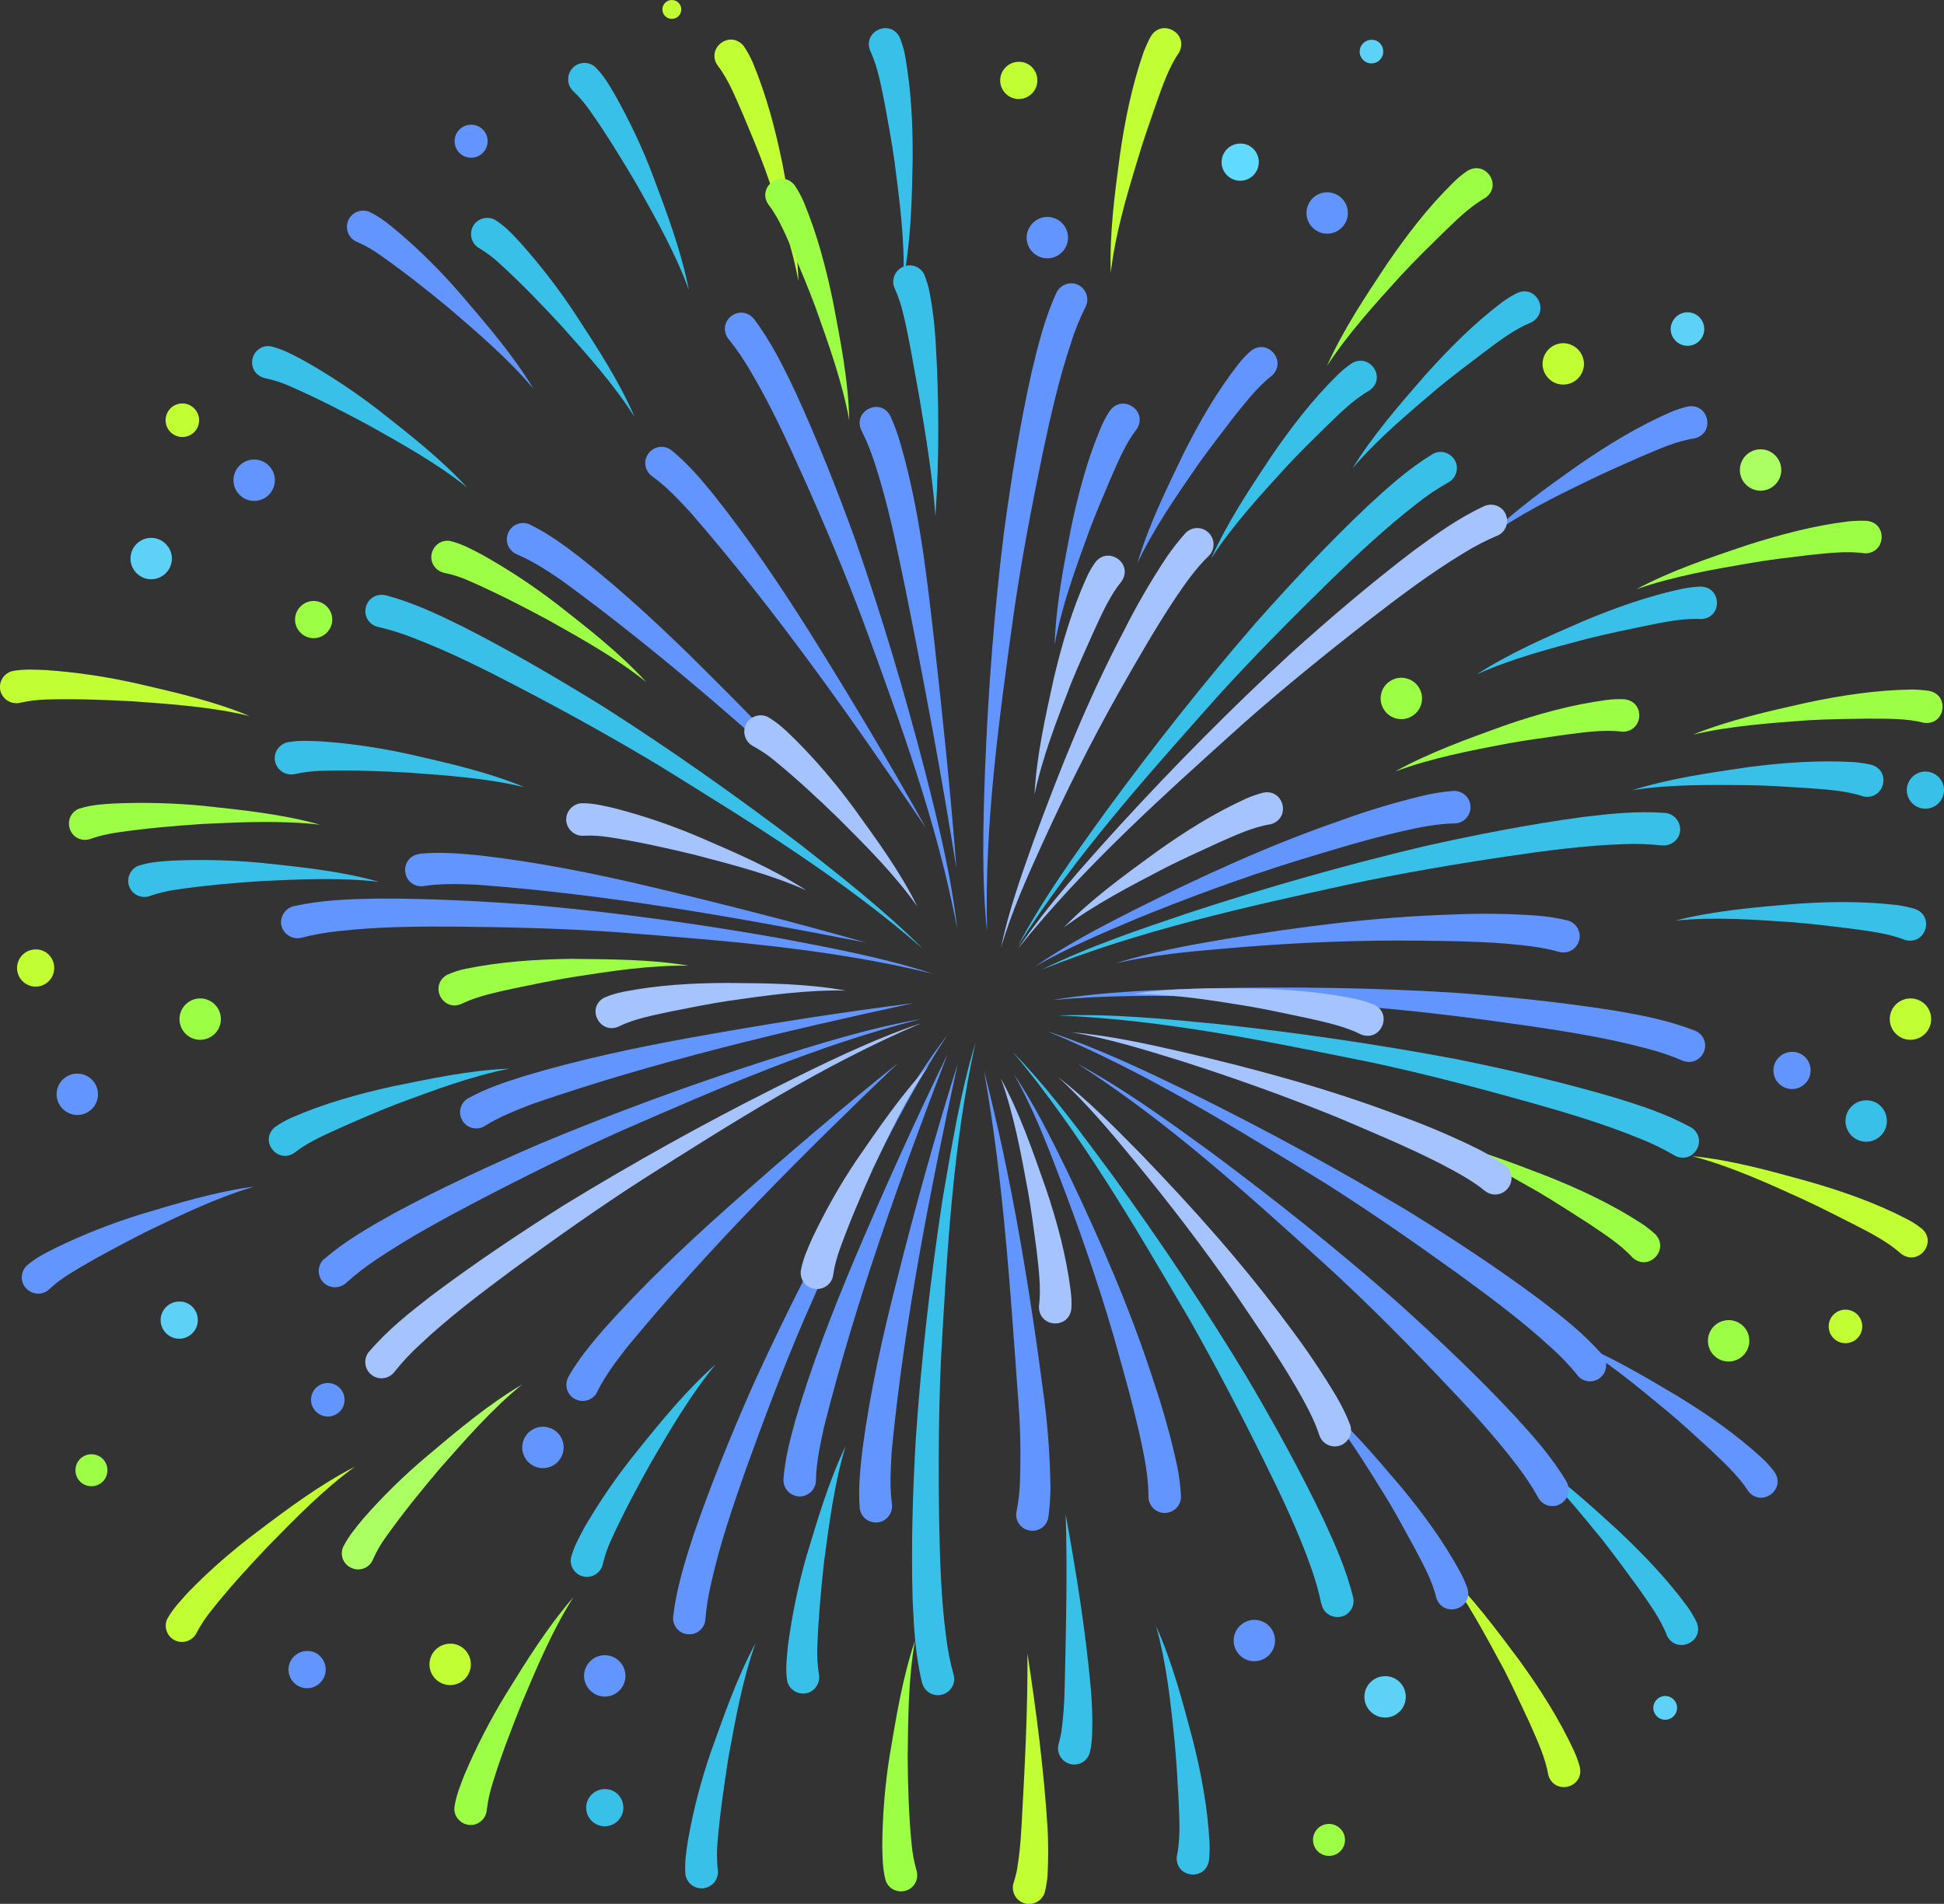 <?xml version="1.0" encoding="utf-8"?>
<!-- Generator: Adobe Illustrator 26.3.1, SVG Export Plug-In . SVG Version: 6.00 Build 0)  -->
<svg version="1.1" id="レイヤー_1" xmlns="http://www.w3.org/2000/svg" xmlns:xlink="http://www.w3.org/1999/xlink" x="0px"
	 y="0px" viewBox="0 0 741.9 726.7" style="enable-background:new 0 0 741.9 726.7;" xml:space="preserve">
<rect x="0" y="0" width="741.9" height="726.7" fill="#333333" stroke="none"/>
<style type="text/css">
	.st0{fill:#39C0E9;}
	.st1{fill:#9DFF45;}
	.st2{fill:#C1FF34;}
	.st3{fill:#6295FF;}
	.st4{fill:#ACFF62;}
	.st5{fill:#A5C3FF;}
	.st6{fill:#5DD2F6;}
	.st7{fill:#61DAFF;}
</style>
<g id="hanabi03">
	<path id="パス_15442" class="st0" d="M563.6,257.4c12.7-8.2,26.6-14.2,40.4-20.2c12.4-5.2,25-9.7,38.2-12.5
		c2.2-0.4,4.4-0.7,6.7-0.8c8.2,0,8.6,11.9,0.4,12.4c-7.1-0.4-14.4,1.2-21.4,2.6c-7.3,1.5-14.4,3-21.7,4.8
		C591.7,247.5,577.2,251.3,563.6,257.4"/>
	<path id="パス_15443" class="st1" d="M624.5,224.9c13.3-7.1,27.7-11.9,41.9-16.7c12.8-4.1,25.8-7.6,39.2-9.2
		c2.2-0.2,4.5-0.3,6.7-0.2c8.2,0.7,7.5,12.6-0.7,12.4c-7-1-14.4,0-21.5,0.7c-7.4,0.9-14.6,1.7-22,3
		C653.4,217.4,638.6,220,624.5,224.9"/>
	<path id="パス_15444" class="st0" d="M623,301.6c14.4-4.5,29.4-6.6,44.3-8.8c13.3-1.7,26.7-2.7,40.2-1.9c2.2,0.2,4.4,0.5,6.6,1
		c7.9,2.2,5.1,13.7-3,12.1c-6.7-2.3-14.2-2.6-21.3-3.2c-7.4-0.4-14.7-1-22.2-1.1C652.8,299.6,637.8,299.3,623,301.6"/>
	<path id="パス_15445" class="st1" d="M646.1,280.4c14-5.6,28.8-8.9,43.5-12.2c13.2-2.8,26.4-4.8,39.9-5c2.2,0,4.5,0.2,6.7,0.5
		c8,1.6,6.2,13.3-2,12.2c-6.9-1.8-14.3-1.5-21.5-1.6c-7.4,0.1-14.7,0.2-22.2,0.6C675.7,276,660.7,277,646.1,280.4"/>
	<path id="パス_15446" class="st0" d="M639.3,351.4c14.6-3.7,29.7-5,44.7-6.3c13.4-1,26.8-1.2,40.2,0.4c2.2,0.3,4.4,0.8,6.5,1.4
		c7.8,2.7,4.3,14-3.6,11.9c-6.6-2.6-14-3.4-21.1-4.4c-7.4-0.9-14.6-1.8-22.1-2.4C669.1,351,654.1,349.9,639.3,351.4"/>
	<path id="パス_15447" class="st2" d="M645.8,441.3c15,1.5,29.6,5.6,44.1,9.6c12.9,3.7,25.6,8.1,37.6,14.3c2,1,3.9,2.2,5.7,3.6
		c6.4,5.1-0.8,14.6-7.5,9.9c-5.2-4.7-11.9-8.1-18.3-11.4c-6.6-3.3-13.1-6.7-19.9-9.8C673.9,451.3,660.2,445.1,645.8,441.3"/>
	<path id="パス_15448" class="st1" d="M547.3,435c14.8,3,28.9,8.5,43,13.9c12.5,5,24.6,10.6,36,18c1.9,1.2,3.6,2.6,5.3,4.1
		c5.8,5.8-2.3,14.5-8.5,9.1c-4.7-5.2-11.1-9.2-17-13.2c-6.3-4-12.4-8-18.8-11.8C574.3,447.7,561.3,440.2,547.3,435"/>
	<path id="パス_15449" class="st3" d="M600.2,511.9c14,5.5,27,13.3,40,21c11.5,7,22.5,14.7,32.4,23.8c1.6,1.5,3.1,3.2,4.5,5
		c4.8,6.7-4.7,13.9-9.9,7.5c-3.8-6-9.4-11-14.5-15.9c-5.5-5-10.8-10-16.6-14.8C624.6,529,613.1,519.4,600.2,511.9"/>
	<path id="パス_15450" class="st0" d="M581.9,555.1c12.7,8.2,23.9,18.4,35,28.5c9.8,9.2,19.1,18.8,27.1,29.7
		c1.3,1.8,2.4,3.7,3.4,5.7c3.4,7.5-7.3,12.7-11.2,5.4c-2.5-6.6-7-12.6-11.1-18.5c-4.4-6-8.7-11.9-13.3-17.8
		C602.5,576.7,593,565,581.9,555.1"/>
	<path id="パス_15451" class="st2" d="M550.9,599c10.9,10.5,19.9,22.7,28.9,34.7c7.9,10.9,15.1,22.2,20.8,34.4
		c0.9,2,1.7,4.1,2.3,6.3c1.8,8-9.6,11-12,3.2c-1.2-7-4.4-13.7-7.3-20.3c-3.2-6.7-6.2-13.4-9.6-20C566.9,624.2,559.9,610.9,550.9,599
		"/>
	<path id="パス_15452" class="st0" d="M441.2,620.7c6.2,13.8,10,28.4,13.9,43c3.3,13,5.8,26.2,6.5,39.7c0.1,2.2,0,4.5-0.2,6.7
		c-1.3,8.1-13,6.7-12.3-1.5c1.5-6.9,1-14.4,0.7-21.5c-0.4-7.4-0.8-14.7-1.5-22.1C446.8,650,445.2,635,441.2,620.7"/>
	<path id="パス_15453" class="st2" d="M392.1,631.1c3.4,22.2,6.3,44.5,7.7,66.9c0.3,5.8,0.3,11.6,0,17.4c-0.1,2.2-0.5,4.4-1,6.6
		c-0.8,3.3-4.1,5.4-7.5,4.6c-3.3-0.8-5.4-4.1-4.6-7.5c0.6-1.7,1-3.5,1.4-5.2c0.9-5.3,1.4-10.6,1.7-16
		C391,676.3,392.3,652.6,392.1,631.1"/>
	<path id="パス_15454" class="st0" d="M406.7,578c4,22.1,7.6,44.3,9.6,66.6c0.5,5.8,0.7,11.6,0.5,17.4c-0.1,2.2-0.3,4.4-0.8,6.6
		c-0.7,3.4-4,5.5-7.3,4.8s-5.5-4-4.8-7.3c0.5-1.7,0.9-3.5,1.2-5.3c0.7-5.3,1.1-10.7,1.2-16C406.8,623.3,407.4,599.5,406.7,578"/>
	<path id="パス_15455" class="st3" d="M503.2,534.3c11.5,9.7,21.3,21.3,31.1,32.8c8.6,10.3,16.5,21.1,23,33c1.1,2,1.9,4,2.7,6.1
		c2.4,7.8-8.9,11.6-11.8,3.9c-1.6-6.9-5.3-13.4-8.6-19.7c-3.6-6.5-7-13-10.9-19.3C520.8,558.4,513,545.6,503.2,534.3"/>
	<path id="パス_15456" class="st1" d="M532.4,294.5c13.2-7.3,27.5-12.4,41.6-17.5c12.7-4.4,25.6-8,39-9.8c2.2-0.3,4.5-0.4,6.7-0.3
		c8.2,0.6,7.7,12.4-0.5,12.4c-7-0.9-14.4,0.2-21.5,1.1c-7.3,1.1-14.6,2-21.9,3.3C561.2,286.5,546.4,289.3,532.4,294.5"/>
	<path id="パス_15457" class="st3" d="M567.3,205.4c10.7-10.6,23.1-19.4,35.4-28.1c11.1-7.6,22.5-14.6,34.9-20
		c2.1-0.9,4.2-1.6,6.4-2.1c8-1.6,10.8,9.9,2.9,12.1c-7,1-13.8,4.1-20.4,6.9c-6.8,3-13.5,5.9-20.2,9.2
		C592.8,189.9,579.3,196.6,567.3,205.4"/>
	<path id="パス_15458" class="st0" d="M516.2,178.7c7.9-12.8,17.9-24.2,27.8-35.6c9-10,18.4-19.5,29.2-27.7
		c1.8-1.3,3.7-2.5,5.7-3.5c7.4-3.5,12.8,7.1,5.6,11.1c-6.6,2.7-12.5,7.2-18.2,11.5c-5.9,4.5-11.8,8.9-17.5,13.6
		C537.5,157.7,525.9,167.4,516.2,178.7"/>
	<path id="パス_15459" class="st1" d="M506.4,139.7c6.2-13.8,14.6-26.4,22.9-38.9c7.6-11.1,15.7-21.7,25.4-31.2
		c1.6-1.6,3.3-3,5.2-4.3c6.9-4.4,13.7,5.4,7,10.2c-6.2,3.5-11.4,8.8-16.6,13.8c-5.3,5.2-10.5,10.3-15.6,15.8
		C524.7,116.1,514.6,127.2,506.4,139.7"/>
	<path id="パス_15460" class="st3" d="M434.1,214.9c4.3-14.5,11-28.1,17.5-41.6c6-12,12.7-23.7,21-34.3c1.4-1.8,2.9-3.4,4.6-4.9
		c6.2-5.3,14.2,3.5,8.3,9.2c-5.6,4.3-10.1,10.3-14.6,15.8c-4.5,5.9-9,11.7-13.3,17.7C449.1,189.1,440.5,201.4,434.1,214.9"/>
	<path id="パス_15461" class="st2" d="M423.9,104.2c-0.5-15.1,1.5-30.1,3.5-45c1.9-13.3,4.6-26.5,9-39.2c0.8-2.1,1.7-4.1,2.8-6.1
		c4.2-7,14.6-1.2,10.8,6.1c-4,5.8-6.4,12.9-8.8,19.7c-2.4,7-4.9,13.9-7,21.1C429.9,74.9,425.6,89.4,423.9,104.2"/>
	<path id="パス_15462" class="st0" d="M344.8,106.4c0.5-14.9-1.5-29.8-3.4-44.6c-1-7.4-2.4-14.6-3.7-21.9
		c-1.4-6.8-2.6-13.9-5.4-20.1c-3.6-7.4,7-12.9,11-5.7c0.9,2.3,1.7,4.7,2.1,7.1c2.4,13.3,3,26.7,2.9,40.1
		C348,76.4,347.7,91.6,344.8,106.4"/>
	<path id="パス_15463" class="st2" d="M304.7,107.3c-2.7-14.7-7.8-28.8-12.8-42.9c-2.6-7-5.4-13.7-8.3-20.6
		c-2.8-6.3-5.4-13.1-9.5-18.5c-5-6.5,4.1-14.1,9.6-7.9c1.4,2,2.6,4.2,3.6,6.5c5.2,12.5,8.6,25.4,11.3,38.6
		C301.4,77.3,304.3,92.2,304.7,107.3"/>
	<path id="パス_15464" class="st1" d="M324.1,160.4c-2.7-14.7-7.8-28.8-12.8-42.9c-2.6-7-5.4-13.7-8.3-20.6
		c-2.8-6.3-5.4-13.1-9.5-18.5c-5-6.5,4.1-14.1,9.6-7.9c1.4,2,2.6,4.2,3.6,6.5c5.2,12.5,8.6,25.4,11.3,38.6
		C320.8,130.5,323.8,145.3,324.1,160.4"/>
	<path id="パス_15465" class="st0" d="M262.9,110.7c-5.1-14-12.5-27.1-19.8-40.1c-5.6-9.5-11.4-19-17.7-28c-1.9-2.7-4-5.3-6.4-7.6
		c-2.6-2.2-2.9-6.2-0.7-8.8s6.2-2.9,8.8-0.7c3.3,3.3,5.5,7.1,7.7,10.9c5.6,10,10.5,20.3,14.5,31C254.7,81.8,260,95.9,262.9,110.7"/>
	<path id="パス_15466" class="st0" d="M242.2,159.2c-8-12.6-18.1-23.8-28-34.9c-7.5-8.1-15.2-16.1-23.3-23.5
		c-2.4-2.3-5.1-4.3-7.9-6c-3-1.6-4.1-5.4-2.5-8.4s5.4-4.1,8.4-2.5l0,0c4,2.5,6.9,5.7,9.9,9c7.6,8.5,14.6,17.6,20.9,27.2
		C227.9,132.7,236.2,145.3,242.2,159.2"/>
	<path id="パス_15467" class="st0" d="M178.3,186.1c-11.6-9.3-24.8-16.6-37.8-23.9c-9.7-5.2-19.6-10.3-29.7-14.7
		c-3-1.4-6.2-2.4-9.4-3.1c-3.4-0.6-5.7-3.7-5.1-7.1s3.7-5.7,7.1-5.1l0,0c4.6,1.1,8.3,3.2,12.3,5.3c10,5.6,19.5,11.9,28.6,18.9
		C156.1,165.7,168.1,175,178.3,186.1"/>
	<path id="パス_15468" class="st3" d="M203.6,148.4c-9.6-11.4-21.1-21.2-32.4-30.9c-8.5-7-17.2-13.9-26.2-20.2
		c-2.7-1.9-5.6-3.6-8.6-4.9c-3.2-1.2-4.8-4.8-3.6-8c1.2-3.2,4.8-4.8,8-3.6c4.3,2,7.6,4.8,11,7.6c8.7,7.4,16.8,15.5,24.3,24.2
		C185.9,124.1,195.8,135.5,203.6,148.4"/>
	<path id="パス_15469" class="st1" d="M246.7,260.4c-11.6-9.3-24.8-16.6-37.8-23.9c-9.7-5.2-19.6-10.3-29.7-14.7
		c-3-1.4-6.2-2.4-9.4-3.1c-3.4-0.6-5.7-3.7-5.1-7.1c0.6-3.4,3.7-5.7,7.1-5.1c4.6,1.1,8.3,3.2,12.3,5.3c10,5.6,19.5,11.9,28.6,18.9
		C224.6,240,236.5,249.3,246.7,260.4"/>
	<path id="パス_15470" class="st2" d="M95.2,273.3c-14.5-3.5-29.5-4.5-44.4-5.6c-11-0.6-22.1-1-33.1-0.7c-3.3,0.1-6.6,0.5-9.8,1.2
		c-3.3,0.9-6.7-1-7.7-4.3c-0.9-3.3,1-6.7,4.3-7.7l0,0c4.6-0.9,8.9-0.6,13.4-0.4c11.4,0.8,22.7,2.5,33.9,5
		C66.5,264.2,81.3,267.5,95.2,273.3"/>
	<path id="パス_15471" class="st0" d="M200.2,300.5c-14.5-3.5-29.5-4.5-44.4-5.6c-11-0.6-22.1-1-33.1-0.7
		c-3.3,0.1-6.6,0.5-9.9,1.2c-3.3,0.9-6.7-1-7.7-4.3s1-6.7,4.3-7.7l0,0c4.6-0.9,8.9-0.6,13.4-0.4c11.4,0.8,22.7,2.5,33.9,5
		C171.5,291.4,186.3,294.7,200.2,300.5"/>
	<path id="パス_15472" class="st1" d="M122.2,314.8c-14.8-1.7-29.9-1-44.7-0.3c-11,0.7-22.1,1.7-33,3.3c-3.3,0.5-6.5,1.2-9.6,2.3
		c-3.2,1.3-6.8-0.1-8.1-3.3c-1.3-3.2,0.1-6.8,3.3-8.1c0,0,0.1,0,0.1,0c4.5-1.5,8.8-1.7,13.2-2c11.4-0.5,22.9-0.2,34.3,0.9
		C92.5,309.2,107.6,310.7,122.2,314.8"/>
	<path id="パス_15473" class="st0" d="M144.7,336.6c-14.8-1.7-29.9-1-44.7-0.3c-11,0.7-22.1,1.7-32.9,3.3
		c-3.3,0.5-6.5,1.2-9.6,2.3c-3.2,1.3-6.8-0.2-8.1-3.3s0.2-6.8,3.3-8.1c4.5-1.5,8.8-1.7,13.2-2c11.4-0.5,22.9-0.2,34.3,0.9
		C115.1,331,130.2,332.5,144.7,336.6"/>
	<path id="パス_15474" class="st3" d="M97.1,452.9c-14.3,4.2-27.9,10.8-41.2,17.2c-9.8,5-19.7,10.2-29,15.9
		c-2.8,1.7-5.5,3.7-7.9,5.9c-2.4,2.5-6.3,2.5-8.8,0.1c-2.5-2.4-2.5-6.3-0.1-8.8c3.5-3.1,7.4-5,11.4-7c10.3-5,21-9.2,31.9-12.6
		C67.7,459.3,82.2,454.9,97.1,452.9"/>
	<path id="パス_15475" class="st2" d="M135.5,559.8c-12.1,8.8-22.6,19.6-33,30.2c-7.6,8-15.1,16.2-21.9,24.8
		c-2.1,2.6-3.9,5.3-5.5,8.3c-1.4,3.1-5.1,4.5-8.2,3.1c-3.1-1.4-4.5-5.1-3.1-8.2l0,0c2.3-4.1,5.3-7.2,8.3-10.5
		c8-8.2,16.6-15.7,25.8-22.6C109.9,575.8,122.1,566.7,135.5,559.8"/>
	<path id="パス_15476" class="st4" d="M199.2,528.5c-11.6,9.5-21.4,20.8-31.3,32c-7.1,8.4-14.1,17-20.5,26c-2,2.7-3.6,5.5-5,8.6
		c-1.2,3.2-4.8,4.8-8,3.5c-3.2-1.2-4.8-4.8-3.5-8l0,0c2.1-4.2,4.9-7.5,7.7-10.9c7.5-8.6,15.7-16.6,24.5-24
		C174.6,546,186.2,536.2,199.2,528.5"/>
	<path id="パス_15477" class="st1" d="M218.8,609.7c-8,12.6-13.8,26.5-19.6,40.2c-4.1,10.2-8.1,20.6-11.3,31.1
		c-1,3.2-1.7,6.4-2.1,9.7c-0.2,3.4-3.1,6.1-6.5,5.9c-3.4-0.2-6.1-3.1-5.9-6.5l0,0c0.6-4.7,2.3-8.6,3.9-12.8
		c4.5-10.5,9.7-20.7,15.7-30.5C200.9,634,208.9,621.1,218.8,609.7"/>
	<path id="パス_15478" class="st0" d="M288.3,627.3c-5,14.1-7.6,28.9-10.3,43.5c-1.7,10.9-3.3,21.9-4.2,32.8
		c-0.3,3.3-0.2,6.6,0.1,9.9c0.6,3.4-1.7,6.6-5.1,7.2c-3.4,0.6-6.6-1.7-7.2-5.1c-0.4-4.7,0.3-8.9,1-13.4c2-11.3,4.9-22.4,8.6-33.2
		C276.3,654.9,281.1,640.6,288.3,627.3"/>
	<path id="パス_15479" class="st1" d="M349.2,626.2c-2.6,14.7-2.6,29.8-2.8,44.6c0.1,11,0.4,22.1,1.5,33.1
		c0.3,3.3,0.9,6.6,1.8,9.8c1.1,3.2-0.5,6.8-3.8,7.9c-3.2,1.1-6.8-0.5-7.9-3.8c-1.2-4.5-1.2-8.9-1.3-13.3c0.1-11.4,1-22.9,2.8-34.2
		C342,655.5,344.4,640.5,349.2,626.2"/>
	<path id="パス_15480" class="st0" d="M322.7,552c-4.3,14.3-6.2,29.2-8.2,44c-1.2,11-2.2,22-2.6,33c-0.1,3.3,0.1,6.6,0.6,9.9
		c0.7,3.3-1.4,6.7-4.7,7.4s-6.7-1.4-7.4-4.7l0,0c-0.7-4.7-0.1-8.9,0.3-13.4c1.5-11.3,3.8-22.6,6.9-33.6
		C312,580.1,316.2,565.6,322.7,552"/>
	<path id="パス_15481" class="st0" d="M273.2,520.7c-9.5,11.5-17.1,24.5-24.6,37.3c-5.4,9.6-10.6,19.4-15.2,29.4
		c-1.4,3-2.5,6.1-3.3,9.4c-0.6,3.4-3.9,5.6-7.2,5c-3.4-0.6-5.6-3.9-5-7.2l0,0c1.2-4.5,3.4-8.3,5.5-12.2c5.8-9.9,12.3-19.3,19.5-28.2
		C252.3,542.5,261.9,530.7,273.2,520.7"/>
	<path id="パス_15482" class="st0" d="M194.4,407.9c-14.6,2.9-28.7,8.2-42.7,13.4c-7,2.7-13.7,5.6-20.5,8.6
		c-6.3,2.9-13,5.6-18.4,9.8c-6.4,5.1-14.1-3.9-8-9.4c2-1.4,4.2-2.7,6.5-3.7c12.4-5.4,25.3-9,38.4-11.9
		C164.5,411.7,179.3,408.5,194.4,407.9"/>
	<path id="パス_15483" class="st0" d="M357,197c-1.1-14.9-3.5-29.7-6-44.5c-1.4-7.6-4.4-25.5-6.3-32.7c-0.7-3.2-1.8-6.4-3.1-9.4
		c-1.6-3-0.4-6.8,2.7-8.4s6.8-0.4,8.4,2.7l0,0c0.9,2.3,1.7,4.7,2.1,7.1c1.1,5.7,1.8,11.5,2.2,17.4C358.4,151.8,358.5,174.4,357,197"
		/>
	<path id="パス_15484" class="st0" d="M462.2,213.2c6.2-13.8,14.6-26.4,22.9-38.9c7.6-11.1,15.7-21.7,25.4-31.2
		c1.6-1.6,3.3-3,5.2-4.3c6.9-4.4,13.7,5.4,7,10.2c-6.2,3.5-11.4,8.8-16.6,13.8c-5.3,5.2-10.5,10.3-15.6,15.8
		C480.5,189.6,470.3,200.7,462.2,213.2"/>
	<path id="パス_15485" class="st5" d="M406,354c10.5-10.8,22.8-19.7,35-28.6c10.9-7.8,22.3-15,34.6-20.6c2-0.9,4.2-1.6,6.3-2.2
		c8-1.8,11,9.7,3.1,12c-7,1.1-13.7,4.3-20.3,7.2c-6.7,3.1-13.4,6.1-20.1,9.5C431.4,338.2,418,345.1,406,354"/>
	<path id="パス_15486" class="st3" d="M402.5,246c0.5-15.1,3.4-29.9,6.3-44.7c2.8-13.2,6.2-26.1,11.5-38.5c0.9-2,1.9-4,3.2-5.9
		c4.7-6.7,14.7-0.3,10.4,6.8c-4.4,5.6-7.2,12.5-10.1,19.1c-2.9,6.8-5.8,13.6-8.4,20.6C410.4,217.2,405.2,231.3,402.5,246"/>
	<path id="パス_15487" class="st1" d="M262.8,368.6c-14.9-0.2-29.8,2.1-44.5,4.4c-7.4,1.2-14.5,2.7-21.8,4.2
		c-6.7,1.5-13.9,2.9-20,5.8c-7.3,3.7-13-6.7-5.9-10.9c2.3-1,4.6-1.8,7.1-2.3c13.2-2.7,26.6-3.6,40-3.8
		C232.8,366.2,247.9,366.1,262.8,368.6"/>
	<path id="パス_15488" class="st5" d="M408.7,394c14.3,1.2,28.4,4.3,42.4,7.5c28,6.5,56,14.1,82.9,24.3c10.3,3.7,20.4,8,30.3,12.9
		c3.5,1.8,6.8,3.8,10,6c2.8,2,3.4,5.9,1.3,8.7s-5.9,3.4-8.7,1.3c-0.1-0.1-0.2-0.1-0.3-0.2c-5-4.1-11.3-7.4-17.2-10.5
		c-12.6-6.4-25.9-11.9-38.8-17.4c-19.8-8.1-40-15.3-60.4-21.8C436.6,400.6,422.8,396.3,408.7,394"/>
	<path id="パス_15489" class="st5" d="M403.8,411.1c11.3,8.8,21.5,19.1,31.5,29.3c20,20.7,39.3,42.3,56.4,65.5
		c6.6,8.7,12.8,17.9,18.4,27.3c2,3.4,3.7,6.9,5.1,10.5c1.2,3.2-0.4,6.8-3.6,8c-3.2,1.2-6.8-0.4-8-3.6c0-0.1-0.1-0.2-0.1-0.3
		c-2-6.2-5.5-12.4-8.8-18.2c-7.1-12.2-15.3-24-23.2-35.7c-12.2-17.6-25.2-34.6-38.9-51.2C423.6,431.8,414.4,420.8,403.8,411.1"/>
	<path id="パス_15490" class="st3" d="M386.9,409.9c8,11.9,14.4,24.9,20.7,37.8c12.4,26,24,52.5,32.8,80c3.5,10.4,6.5,21,8.8,31.7
		c0.8,3.8,1.3,7.7,1.5,11.6c0.2,3.4-2.5,6.3-5.9,6.5s-6.3-2.5-6.5-5.9c0-0.1,0-0.3,0-0.4c0-6.5-1.2-13.5-2.6-20
		c-2.9-13.8-6.9-27.6-10.7-41.2c-6-20.5-13-40.8-20.7-60.8C399.2,435.7,393.9,422.4,386.9,409.9"/>
	<path id="パス_15491" class="st3" d="M375.5,408.6c10.7,41.5,17.6,83.9,23.1,126.3c1.4,10.8,2.1,21.7,2.3,32.6
		c0,3.9-0.3,7.7-0.8,11.6c-0.5,3.4-3.7,5.7-7.1,5.1c-3.4-0.5-5.7-3.7-5.1-7.1c0.7-3.3,1.1-6.7,1.3-10c0.4-10.5,0.3-20.9-0.5-31.4
		C385.6,493.3,383,450.6,375.5,408.6"/>
	<path id="パス_15492" class="st3" d="M425.7,367.7c13.7-4.3,27.9-6.9,42.1-9.3c28.4-4.7,57.1-8.4,85.9-9.3
		c11-0.5,22-0.4,32.9,0.4c3.9,0.3,7.7,0.9,11.5,1.8c3.3,0.8,5.4,4.1,4.6,7.5c-0.8,3.3-4.1,5.4-7.5,4.6c-0.1,0-0.2-0.1-0.4-0.1
		c-6.2-1.8-13.3-2.5-19.9-3.1c-14-1.1-28.4-1.1-42.5-1.2c-21.4,0.1-42.8,1.1-64.2,3C454,363.2,439.7,364.5,425.7,367.7"/>
	<path id="パス_15493" class="st3" d="M394.9,369c11.8-8.2,24.6-14.9,37.4-21.4c25.7-12.9,52-25,79.3-34.4
		c10.3-3.8,20.8-6.9,31.5-9.5c3.8-0.9,7.7-1.5,11.5-1.8c3.4-0.2,6.4,2.4,6.6,5.8c0.2,3.4-2.4,6.4-5.8,6.6c-0.1,0-0.2,0-0.3,0
		c-6.5,0.1-13.5,1.5-20,3c-13.7,3.1-27.5,7.4-41,11.5c-20.4,6.4-40.6,13.8-60.4,21.9C420.5,356.3,407.3,361.8,394.9,369"/>
	<path id="パス_15494" class="st3" d="M365,331.4c-5.7-35.6-12.3-71-19.4-106.3c-2.9-14-5.7-28-9.7-41.6
		c-1.9-6.5-4.1-13.3-7.1-19.1c-3.6-7.3,6.9-12.9,10.9-5.8c1.7,3.6,3,7.4,4.1,11.3c7.1,24.6,9.9,50.1,12.8,75.4
		C359.8,273.9,362.8,302.6,365,331.4"/>
	<path id="パス_15495" class="st3" d="M353.4,316.1c-28-41.4-57-82.6-89.8-120.4c-4.5-4.9-9.4-10.1-14.7-13.9
		c-2.8-2-3.5-5.8-1.5-8.6c2-2.8,5.8-3.5,8.6-1.5c0.1,0.1,0.2,0.1,0.3,0.2c6.1,5,10.9,10.6,15.7,16.5c13.6,17,25.7,35,37.3,53.4
		C324.6,266.3,339.4,291,353.4,316.1"/>
	<path id="パス_15496" class="st3" d="M329.3,318.9c-36.7-34-74.2-67.6-114.6-97.1c-5.5-3.8-11.5-7.7-17.4-10.2
		c-3.2-1.3-4.7-4.9-3.4-8.1c1.3-3.2,4.9-4.7,8.1-3.4c0.1,0,0.2,0.1,0.4,0.2c7.1,3.5,13,7.9,19,12.5c17.1,13.5,32.9,28.3,48.3,43.7
		C290.1,276.8,310,297.5,329.3,318.9"/>
	<path id="パス_15497" class="st3" d="M330.5,359.8c-49.1-9.6-98.6-18.4-148.5-22.1c-6.7-0.3-13.8-0.5-20.2,0.5
		c-3.4,0.6-6.6-1.7-7.1-5.1c-0.6-3.4,1.7-6.6,5.1-7.1c0.1,0,0.3,0,0.4-0.1c7.9-0.8,15.2-0.1,22.8,0.6c21.7,2.5,42.9,6.7,64.1,11.7
		C274.9,344.8,302.8,351.9,330.5,359.8"/>
	<path id="パス_15498" class="st3" d="M348.6,382.9c-48.9,10.6-97.9,22.1-145.2,38.4c-6.2,2.4-12.9,5-18.4,8.5
		c-2.9,1.8-6.7,0.9-8.5-2s-0.9-6.7,2-8.5c0.1,0,0.1-0.1,0.2-0.1c6.9-3.8,13.9-6.1,21.2-8.4c20.9-6.3,42.1-10.8,63.5-14.7
		C291.7,391,320.1,386.5,348.6,382.9"/>
	<path id="パス_15499" class="st3" d="M342.7,405.8c-36.1,34.6-71.8,70.1-103.6,108.7c-4.1,5.3-8.4,11-11.2,16.8
		c-1.5,3.1-5.2,4.3-8.3,2.8s-4.3-5.2-2.8-8.3c0-0.1,0.1-0.1,0.1-0.2c3.9-6.9,8.6-12.5,13.6-18.3c14.5-16.3,30.2-31.2,46.4-45.7
		C298.4,442.5,320.2,423.8,342.7,405.8"/>
	<path id="パス_15500" class="st3" d="M365.5,406c-10.6,48.9-20.4,98.3-25.2,148c-0.4,6.7-0.8,13.8,0.1,20.2
		c0.4,3.4-2,6.5-5.4,6.9c-3.4,0.4-6.5-2-6.9-5.4c0,0,0-0.1,0-0.1c-0.6-7.9,0.2-15.2,1.1-22.8c2.9-21.6,7.6-42.8,13-63.8
		C349.2,461.1,356.9,433.4,365.5,406"/>
	<path id="パス_15501" class="st3" d="M361.6,402.4c-17.9,46.7-35,94-47.2,142.6c-1.4,6.5-2.9,13.5-3,20c0,3.4-2.8,6.2-6.2,6.2
		c-3.4,0-6.2-2.8-6.2-6.2c0-0.1,0-0.3,0-0.4c0.6-7.9,2.5-15,4.5-22.3c6.1-20.9,14-41.1,22.4-61.2C337.2,454.5,349,428.3,361.6,402.4
		"/>
	<path id="パス_15502" class="st3" d="M401.7,381.7c20.1-3.3,40.6-3.9,61-4.5c30.6-0.6,61.3-0.2,92,1.7
		c20.6,1.5,40.8,3.6,61.2,6.8c10.5,1.8,20.7,3.7,30.9,7.7c3.2,1.2,4.8,4.8,3.5,8s-4.8,4.8-8,3.5c-0.1,0-0.2-0.1-0.3-0.1
		c-4.4-1.9-8.9-3.4-13.6-4.6c-14.5-3.9-29.4-6.3-44.3-8.5c-20.1-2.9-40.2-5.5-60.4-7.2C483.1,381.4,442.3,378.1,401.7,381.7"/>
	<path id="パス_15503" class="st3" d="M399.6,393.6c19.4,6.4,37.9,15.3,56.2,24.2c27.5,13.6,54.4,28.3,80.8,44
		c17.5,10.8,34.6,22,51.1,34.3c8.5,6.5,16.6,12.8,23.8,21c2.2,2.6,1.9,6.5-0.7,8.7c-2.6,2.2-6.5,1.9-8.7-0.7c0-0.1-0.1-0.1-0.1-0.2
		c-3-3.7-6.3-7.2-9.9-10.4c-11.1-10.2-23.2-19.2-35.4-28.1c-16.5-11.9-33.1-23.4-50.2-34.3C472,430.9,437.2,409.1,399.6,393.6"/>
	<path id="パス_15504" class="st3" d="M411.3,406.1c17.9,9.7,34.5,21.8,51,33.8c24.6,18.3,48.6,37.4,71.6,57.7
		c15.3,13.8,30.1,27.8,44.2,42.9c7.2,7.9,14.1,15.6,19.7,25c1.7,2.9,0.8,6.7-2.2,8.5s-6.7,0.8-8.5-2.2c0-0.1-0.1-0.2-0.1-0.2
		c-2.3-4.2-5-8.2-7.9-12c-9.1-12-19.4-23-29.8-33.9C535.3,511,521,496.6,506,482.9C475.9,455.7,445.6,428.1,411.3,406.1"/>
	<path id="パス_15505" class="st0" d="M403.8,387.6c20.4-0.7,40.8,1.3,61.1,3.3c30.5,3.3,60.8,7.7,91,13.4
		c20.2,4.1,40,8.7,59.8,14.5c10.2,3.1,20.1,6.3,29.6,11.5c3,1.7,4,5.5,2.2,8.5c-1.7,3-5.5,4-8.5,2.2c-4.1-2.4-8.4-4.5-12.9-6.3
		c-13.9-5.7-28.3-10-42.9-14.1c-19.6-5.5-39.1-10.6-59-14.9C484.6,397.7,444.5,389.2,403.8,387.6"/>
	<path id="パス_15506" class="st0" d="M386.6,401.6c14.2,14.7,26.3,31.2,38.4,47.6c18,24.8,35,50.3,50.9,76.6
		c10.5,17.8,20.3,35.6,29.2,54.2c4.5,9.7,8.7,19.1,11.3,29.7c0.8,3.3-1.3,6.7-4.6,7.4s-6.7-1.3-7.4-4.6c0-0.1,0-0.2-0.1-0.2
		c-1-4.7-2.3-9.3-3.9-13.8c-5-14.2-11.5-27.8-18.2-41.3c-9-18.2-18.4-36.2-28.4-53.8C433.2,468.3,412.7,432.9,386.6,401.6"/>
	<path id="パス_15507" class="st5" d="M388.5,362.1c11.5-16.8,25.3-32.1,39-47.2c20.7-22.6,42.3-44.4,64.8-65.2
		c15.3-13.8,30.8-27,47.2-39.5c8.6-6.3,17-12.4,26.9-17c3.1-1.4,6.8-0.1,8.2,3s0.1,6.8-3,8.2c-0.1,0-0.2,0.1-0.3,0.1
		c-4.4,1.9-8.7,4.1-12.7,6.6c-12.9,7.8-24.9,16.9-36.8,26.1c-16,12.5-31.7,25.2-47,38.7C444.6,303.1,414,330.3,388.5,362.1"/>
	<path id="パス_15508" class="st0" d="M388.5,361c9.6-18,21.6-34.7,33.5-51.2c18.1-24.7,37.1-48.8,57.2-72
		c13.7-15.4,27.6-30.3,42.6-44.5c7.8-7.2,15.5-14.2,24.8-19.9c2.9-1.8,6.7-0.8,8.5,2.1c1.8,2.9,0.8,6.7-2.1,8.5
		c-0.1,0-0.1,0.1-0.2,0.1c-4.2,2.4-8.2,5-11.9,8c-11.9,9.2-22.9,19.5-33.7,30c-14.5,14.2-28.8,28.6-42.4,43.6
		C437.7,296.2,410.3,326.7,388.5,361"/>
	<path id="パス_15509" class="st3" d="M376.7,355.7c-2.1-20.3-1.5-40.8-0.8-61.2c1.2-30.6,3.5-61.2,7.3-91.7
		c2.8-20.4,6-40.5,10.5-60.7c2.5-10.4,4.9-20.4,9.5-30.4c1.5-3.1,5.2-4.4,8.2-3c3.1,1.5,4.4,5.2,3,8.2c0,0.1-0.1,0.1-0.1,0.2
		c-2.1,4.3-4,8.7-5.4,13.3c-4.8,14.2-8.1,29-11.2,43.7c-4.1,19.9-7.9,39.8-10.8,59.9C381.3,274.4,375.6,315,376.7,355.7"/>
	<path id="パス_15510" class="st3" d="M365.3,354.5c-7.5-40-21.7-78.5-35.6-116.6c-7.1-19-15-37.7-23.3-56.2
		c-6.2-13.8-12.5-27.5-20.2-40.4c-2.4-4.1-5.1-8.1-8.1-11.8c-2.2-2.6-1.9-6.5,0.8-8.7c2.6-2.2,6.5-1.9,8.7,0.8
		c0.1,0.1,0.1,0.2,0.2,0.2c6.5,8.7,11.1,18,15.7,27.7c8.6,18.8,16.1,37.7,23.1,57.1c10.1,29,18.8,58.4,26.5,88.1
		C358.1,314.3,363,334.2,365.3,354.5"/>
	<path id="パス_15511" class="st0" d="M352.1,362.1c-30.7-26.8-65.6-48.2-100.1-69.6c-17.4-10.5-35.1-20.3-53.1-29.7
		c-13.4-7-26.8-13.8-40.9-19.2c-4.5-1.8-9-3.2-13.7-4.3c-3.3-0.7-5.5-4-4.7-7.4c0.7-3.3,4-5.5,7.4-4.7c0.1,0,0.1,0,0.2,0
		c10.5,2.8,19.9,7.3,29.5,12c18.4,9.4,36,19.7,53.5,30.5c25.9,16.5,50.9,34.2,75.3,52.7C321.5,335,337.7,347.6,352.1,362.1"/>
	<path id="パス_15512" class="st3" d="M356.1,371.7c-39.5-9.7-80.4-12.7-120.9-15.9c-20.3-1.4-40.5-1.9-60.8-2.1
		c-15.1-0.1-30.2,0-45.1,1.7c-4.8,0.5-9.5,1.3-14.1,2.5c-3.3,0.9-6.7-1-7.7-4.2s1-6.7,4.2-7.7c0.1,0,0.3-0.1,0.4-0.1
		c10.7-2.4,21-2.7,31.7-2.9c20.7-0.1,41,1,61.5,2.6c30.6,2.8,60.9,7,91.1,12.3C316.5,361.7,336.7,365.4,356.1,371.7"/>
	<path id="パス_15513" class="st5" d="M351.7,390.5c-37.5,15.9-72,37.9-106.3,59.6c-17.1,11-33.6,22.7-50,34.7
		c-12.1,9-24.2,18.1-35.1,28.4c-3.5,3.2-6.8,6.7-9.8,10.5c-2.1,2.7-6,3.2-8.7,1.1c-2.7-2.1-3.2-6-1.1-8.7c0.1-0.1,0.1-0.1,0.2-0.2
		c7.1-8.3,15.2-14.7,23.7-21.3c16.5-12.4,33.4-23.7,50.8-34.7c26.2-16,52.9-30.9,80.4-44.7C314,406.1,332.4,397,351.7,390.5"/>
	<path id="パス_15514" class="st3" d="M351.4,389c-39.5,9.9-77,26.4-114.2,42.6c-18.5,8.3-36.7,17.3-54.7,26.7
		c-13.4,7-26.6,14.2-39.1,22.6c-4,2.7-7.8,5.6-11.3,8.8c-2.5,2.3-6.4,2.2-8.8-0.3c-2.3-2.5-2.2-6.4,0.3-8.8c0,0,0.1-0.1,0.2-0.1
		c8.3-7.1,17.3-12.2,26.6-17.4c18.2-9.8,36.7-18.3,55.6-26.5c28.3-11.8,57.1-22.4,86.3-31.8C311.7,398.7,331.2,392.5,351.4,389"/>
	<path id="パス_15515" class="st3" d="M361.5,395.1c-22.2,34.1-38.5,71.8-54.8,108.9c-8,18.7-15.1,37.6-22,56.7
		c-5,14.2-9.9,28.5-13.2,43.2c-1.1,4.7-1.9,9.4-2.3,14.2c-0.2,3.4-3.2,6-6.6,5.7c-3.4-0.2-6-3.2-5.7-6.6c0-0.1,0-0.1,0-0.2
		c1.3-10.8,4.4-20.7,7.7-30.9c6.7-19.5,14.4-38.4,22.7-57.2c12.7-27.9,26.7-55.3,41.6-82C339,429.1,349.2,411.3,361.5,395.1"/>
	<path id="パス_15516" class="st0" d="M372.3,397.9c-8.8,39.7-10.9,80.7-13.2,121.2c-0.9,20.3-1,40.5-0.7,60.8
		c0.3,15.1,0.7,30.2,2.7,45.1c0.6,4.8,1.5,9.5,2.8,14.1c1,3.3-0.9,6.7-4.2,7.7c-3.3,1-6.7-0.9-7.7-4.2c0-0.1,0-0.1-0.1-0.2
		c-2.6-10.6-3.1-20.9-3.6-31.6c-0.6-20.6,0-41,1.2-61.6c2.1-30.6,5.6-61.1,10.2-91.4C363.2,437.7,366.4,417.4,372.3,397.9"/>
	<path id="パス_15517" class="st0" d="M397.6,370.1c18.3-9,37.8-15.5,57.1-22c29.1-9.5,58.7-17.9,88.5-25
		c20.1-4.5,40.1-8.4,60.5-11.2c10.6-1.3,20.9-2.4,31.8-1.6c3.4,0.3,5.9,3.3,5.7,6.7s-3.3,5.9-6.7,5.7c-0.1,0-0.2,0-0.3,0
		c-4.8-0.5-9.6-0.7-14.3-0.5c-15,0.5-30,2.5-44.9,4.7c-20.1,3-40,6.4-59.9,10.6C475.4,346.2,435.4,355,397.6,370.1"/>
	<path id="パス_15518" class="st6" d="M527.9,19.7c0,2.5-2,4.5-4.5,4.5c-2.5,0-4.5-2-4.5-4.5c0-2.5,2-4.5,4.5-4.5
		C525.9,15.1,527.9,17.1,527.9,19.7C527.9,19.6,527.9,19.6,527.9,19.7"/>
	<path id="パス_15519" class="st7" d="M480.4,61.9c0,3.9-3.2,7.1-7.1,7.1c-3.9,0-7.1-3.2-7.1-7.1c0-3.9,3.2-7.1,7.1-7.1
		C477.2,54.7,480.4,57.9,480.4,61.9C480.4,61.9,480.4,61.9,480.4,61.9"/>
	<path id="パス_15520" class="st3" d="M407.6,90.7c0,4.4-3.6,7.9-7.9,7.9c-4.4,0-7.9-3.6-7.9-7.9s3.6-7.9,7.9-7.9l0,0
		C404,82.8,407.6,86.3,407.6,90.7"/>
	<path id="パス_15521" class="st3" d="M514.4,81.3c0,4.4-3.6,7.9-7.9,7.9c-4.4,0-7.9-3.6-7.9-7.9c0-4.4,3.6-7.9,7.9-7.9
		C510.8,73.4,514.4,76.9,514.4,81.3"/>
	<path id="パス_15522" class="st6" d="M650.4,125.6c0,3.6-2.9,6.4-6.4,6.4s-6.4-2.9-6.4-6.4s2.9-6.4,6.4-6.4
		S650.4,122,650.4,125.6L650.4,125.6"/>
	<path id="パス_15523" class="st4" d="M679.8,179.4c0,4.4-3.6,7.9-7.9,7.9c-4.4,0-7.9-3.6-7.9-7.9c0-4.4,3.6-7.9,7.9-7.9
		C676.3,171.5,679.8,175.1,679.8,179.4L679.8,179.4"/>
	<path id="パス_15524" class="st1" d="M542.7,266.6c0,4.4-3.6,7.9-7.9,7.9c-4.4,0-7.9-3.6-7.9-7.9c0-4.4,3.6-7.9,7.9-7.9
		S542.7,262.2,542.7,266.6L542.7,266.6"/>
	<path id="パス_15525" class="st2" d="M604.5,138.9c0,4.4-3.6,7.9-7.9,7.9c-4.4,0-7.9-3.6-7.9-7.9c0-4.4,3.6-7.9,7.9-7.9
		C600.9,131,604.5,134.6,604.5,138.9L604.5,138.9"/>
	<path id="パス_15526" class="st2" d="M737,389c0,4.4-3.6,7.9-7.9,7.9c-4.4,0-7.9-3.6-7.9-7.9c0-4.4,3.6-7.9,7.9-7.9
		C733.5,381.1,737,384.6,737,389"/>
	<path id="パス_15527" class="st0" d="M741.9,301.6c0,3.9-3.2,7.1-7.1,7.1c-3.9,0-7.1-3.2-7.1-7.1c0-3.9,3.2-7.1,7.1-7.1
		C738.7,294.5,741.9,297.7,741.9,301.6L741.9,301.6"/>
	<path id="パス_15528" class="st3" d="M691,408.6c0,3.9-3.2,7.1-7.1,7.1c-3.9,0-7.1-3.2-7.1-7.1s3.2-7.1,7.1-7.1
		C687.8,401.4,691,404.6,691,408.6"/>
	<path id="パス_15529" class="st0" d="M720.1,427.9c0,4.4-3.6,7.9-7.9,7.9c-4.4,0-7.9-3.6-7.9-7.9c0-4.4,3.6-7.9,7.9-7.9
		C716.6,419.9,720.1,423.5,720.1,427.9"/>
	<path id="パス_15530" class="st2" d="M710.7,506.3c0,3.6-2.9,6.4-6.4,6.4c-3.6,0-6.4-2.9-6.4-6.4c0-3.6,2.9-6.4,6.4-6.4
		S710.7,502.7,710.7,506.3L710.7,506.3"/>
	<path id="パス_15531" class="st3" d="M486.6,626.2c0,4.4-3.6,7.9-7.9,7.9c-4.4,0-7.9-3.6-7.9-7.9s3.6-7.9,7.9-7.9
		C483,618.3,486.6,621.8,486.6,626.2"/>
	<path id="パス_15532" class="st0" d="M237.9,690c0,3.9-3.2,7.1-7.1,7.1c-3.9,0-7.1-3.2-7.1-7.1c0-3.9,3.2-7.1,7.1-7.1
		C234.7,682.8,237.9,686,237.9,690L237.9,690"/>
	<path id="パス_15533" class="st3" d="M238.7,639.7c0,4.4-3.6,7.9-7.9,7.9s-7.9-3.6-7.9-7.9c0-4.4,3.6-7.9,7.9-7.9
		C235.1,631.8,238.7,635.3,238.7,639.7"/>
	<path id="パス_15534" class="st3" d="M124.3,637.3c0,3.9-3.2,7.1-7.1,7.1s-7.1-3.2-7.1-7.1c0-3.9,3.2-7.1,7.1-7.1
		C121.1,630.1,124.3,633.3,124.3,637.3L124.3,637.3"/>
	<path id="パス_15535" class="st2" d="M179.7,635.3c0,4.4-3.6,7.9-7.9,7.9c-4.4,0-7.9-3.6-7.9-7.9c0-4.4,3.6-7.9,7.9-7.9
		C176.1,627.3,179.7,630.9,179.7,635.3"/>
	<path id="パス_15536" class="st3" d="M215.1,552.5c0,4.4-3.6,7.9-7.9,7.9c-4.4,0-7.9-3.6-7.9-7.9c0-4.4,3.6-7.9,7.9-7.9
		C211.6,544.6,215.1,548.1,215.1,552.5"/>
	<path id="パス_15537" class="st3" d="M131.5,534.3c0,3.6-2.9,6.4-6.4,6.4s-6.4-2.9-6.4-6.4c0-3.6,2.9-6.4,6.4-6.4
		S131.5,530.7,131.5,534.3L131.5,534.3"/>
	<path id="パス_15538" class="st1" d="M41,561.2c0,3.4-2.7,6.1-6.1,6.1c-3.4,0-6.1-2.7-6.1-6.1c0-3.4,2.7-6.1,6.1-6.1c0,0,0,0,0,0
		C38.3,555.1,41,557.8,41,561.2C41,561.2,41,561.2,41,561.2"/>
	<path id="パス_15539" class="st6" d="M75.5,503.9c0,3.9-3.2,7.1-7.1,7.1c-3.9,0-7.1-3.2-7.1-7.1c0-3.9,3.2-7.1,7.1-7.1
		C72.3,496.7,75.5,499.9,75.5,503.9L75.5,503.9"/>
	<path id="パス_15540" class="st3" d="M37.4,417.7c0,4.4-3.6,7.9-7.9,7.9s-7.9-3.6-7.9-7.9c0-4.4,3.6-7.9,7.9-7.9c0,0,0,0,0,0
		C33.8,409.8,37.4,413.3,37.4,417.7"/>
	<path id="パス_15541" class="st2" d="M20.7,369.5c0,3.9-3.2,7.1-7.1,7.1s-7.1-3.2-7.1-7.1c0-3.9,3.2-7.1,7.1-7.1
		C17.5,362.3,20.7,365.5,20.7,369.5"/>
	<path id="パス_15542" class="st1" d="M84.3,389c0,4.4-3.6,7.9-7.9,7.9c-4.4,0-7.9-3.6-7.9-7.9c0-4.4,3.6-7.9,7.9-7.9l0,0
		C80.7,381.1,84.3,384.6,84.3,389"/>
	<path id="パス_15543" class="st6" d="M536.5,647.7c0,4.4-3.6,7.9-7.9,7.9c-4.4,0-7.9-3.6-7.9-7.9c0-4.4,3.6-7.9,7.9-7.9
		C532.9,639.7,536.5,643.3,536.5,647.7"/>
	<path id="パス_15544" class="st6" d="M638.7,655.1c-1.8,1.8-4.6,1.8-6.4,0s-1.8-4.6,0-6.4s4.6-1.8,6.4,0c0,0,0,0,0,0
		C640.5,650.5,640.5,653.3,638.7,655.1"/>
	<path id="パス_15545" class="st1" d="M513.3,702.3c0,3.4-2.7,6.1-6.1,6.1c-3.4,0-6.1-2.7-6.1-6.1c0-3.4,2.7-6.1,6.1-6.1
		C510.5,696.2,513.3,698.9,513.3,702.3L513.3,702.3"/>
	<path id="パス_15546" class="st1" d="M667.6,511.8c0,4.4-3.6,7.9-7.9,7.9c-4.4,0-7.9-3.6-7.9-7.9c0-4.4,3.6-7.9,7.9-7.9
		c0,0,0,0,0,0C664.1,503.9,667.6,507.4,667.6,511.8"/>
	<path id="パス_15547" class="st2" d="M395.9,30.7c0,3.9-3.2,7.1-7.1,7.1c-3.9,0-7.1-3.2-7.1-7.1s3.2-7.1,7.1-7.1l0,0
		C392.7,23.5,395.9,26.7,395.9,30.7"/>
	<path id="パス_15548" class="st2" d="M260,3.6c0,2-1.6,3.6-3.6,3.6c-2,0-3.6-1.6-3.6-3.6s1.6-3.6,3.6-3.6c0,0,0,0,0,0
		C258.4,0,260,1.6,260,3.6"/>
	<path id="パス_15549" class="st2" d="M76,160.4c0,3.6-2.9,6.4-6.4,6.4c-3.6,0-6.4-2.9-6.4-6.4c0-3.6,2.9-6.4,6.4-6.4
		C73.1,154,76,156.9,76,160.4"/>
	<path id="パス_15550" class="st3" d="M104.9,183.3c0,4.4-3.6,7.9-7.9,7.9c-4.4,0-7.9-3.6-7.9-7.9c0-4.4,3.6-7.9,7.9-7.9
		C101.3,175.4,104.9,178.9,104.9,183.3"/>
	<path id="パス_15551" class="st3" d="M186.1,53.9c0,3.5-2.8,6.3-6.3,6.3s-6.3-2.8-6.3-6.3c0-3.5,2.8-6.3,6.3-6.3c0,0,0,0,0,0
		C183.3,47.6,186.1,50.4,186.1,53.9"/>
	<path id="パス_15552" class="st6" d="M65.6,213.2c0,4.4-3.6,7.9-7.9,7.9c-4.4,0-7.9-3.6-7.9-7.9c0-4.4,3.6-7.9,7.9-7.9
		C62,205.3,65.6,208.9,65.6,213.2L65.6,213.2"/>
	<path id="パス_15553" class="st1" d="M126.8,236.5c0,3.9-3.2,7.1-7.1,7.1s-7.1-3.2-7.1-7.1c0-3.9,3.2-7.1,7.1-7.1
		C123.6,229.4,126.8,232.6,126.8,236.5"/>
	<path id="パス_15554" class="st5" d="M394.8,303.3c0.8-15.1,4.2-29.8,7.4-44.5c3.1-13.1,6.9-25.9,12.4-38.2c0.9-2,2-4,3.3-5.8
		c4.8-6.6,14.7,0.1,10.2,7c-4.5,5.5-7.5,12.3-10.5,18.8c-3,6.8-6.1,13.4-8.9,20.4C403.4,274.7,397.9,288.7,394.8,303.3"/>
	<path id="パス_15555" class="st5" d="M350.1,346c-8.7-12.2-19.3-22.8-29.8-33.3c-7.9-7.7-16.1-15.3-24.5-22.2
		c-2.5-2.1-5.3-4-8.2-5.6c-3.1-1.5-4.4-5.2-3-8.3c1.5-3.1,5.2-4.4,8.3-3c4.1,2.3,7.2,5.4,10.4,8.5c8.1,8.1,15.5,16.8,22.3,26
		C334.4,320.3,343.4,332.5,350.1,346"/>
	<path id="パス_15556" class="st5" d="M307.8,339.9c-13.6-6.1-28.2-9.8-42.6-13.6c-10.7-2.6-21.6-5-32.4-6.7
		c-3.3-0.5-6.6-0.8-9.9-0.6c-3.4,0.3-6.4-2.2-6.8-5.6c-0.3-3.4,2.2-6.4,5.6-6.8c4.7-0.1,8.9,1,13.2,2c11.1,2.9,21.9,6.6,32.4,11.1
		C281.2,325.7,295.1,331.7,307.8,339.9"/>
	<path id="パス_15557" class="st5" d="M322.7,378.1c-14.9-0.3-29.8,1.8-44.5,3.9c-7.4,1.1-14.5,2.6-21.8,4
		c-6.7,1.5-13.9,2.7-20,5.7c-7.3,3.6-13-6.9-5.8-10.9c2.3-1,4.7-1.7,7.1-2.2c13.2-2.6,26.6-3.4,40.1-3.4
		C292.7,375.3,307.8,375.4,322.7,378.1"/>
	<path id="パス_15558" class="st5" d="M354.3,406.9c-8.5,12.3-14.9,25.9-21.2,39.3c-4.5,10.1-8.9,20.3-12.6,30.6
		c-1.1,3.1-2,6.3-2.5,9.6c-0.3,3.4-3.3,5.9-6.8,5.6s-5.9-3.3-5.6-6.8c0.8-4.6,2.6-8.5,4.4-12.6c4.9-10.3,10.5-20.3,16.9-29.8
		C335.5,430.4,343.9,417.9,354.3,406.9"/>
	<path id="パス_15559" class="st5" d="M432.7,379.4c14.9-2.4,30-2.2,45.1-2.1c13.4,0.3,26.8,1.3,40,4.1c2.2,0.5,4.3,1.2,6.4,2
		c7.5,3.3,3,14.4-4.7,11.5c-6.3-3.2-13.6-4.7-20.6-6.3c-7.3-1.5-14.4-3.1-21.8-4.4C462.5,381.8,447.6,379.4,432.7,379.4"/>
	<path id="パス_15560" class="st5" d="M382,411.7c7.2,13.2,12.1,27.6,17.1,41.8c4.3,12.7,7.8,25.7,9.5,39.1
		c0.3,2.2,0.4,4.5,0.3,6.7c-0.7,8.2-12.5,7.6-12.4-0.6c0.9-7-0.1-14.4-0.9-21.5c-1-7.4-1.9-14.6-3.2-22
		C389.7,440.5,387,425.7,382,411.7"/>
	<path id="パス_15561" class="st5" d="M382,361.8c2.9-14.1,7.8-27.7,12.6-41.2c9.9-27,20.7-53.9,34.1-79.4
		c4.9-9.8,10.4-19.3,16.5-28.5c2.2-3.2,4.6-6.3,7.2-9.2c2.4-2.5,6.3-2.6,8.8-0.2c2.5,2.4,2.6,6.3,0.2,8.8c-0.1,0.1-0.1,0.1-0.2,0.2
		c-4.7,4.5-8.8,10.3-12.5,15.8c-7.8,11.7-14.9,24.2-21.9,36.5c-10.5,18.7-20.1,37.9-29,57.4C391.9,335,386,348.1,382,361.8"/>
</g>
</svg>
